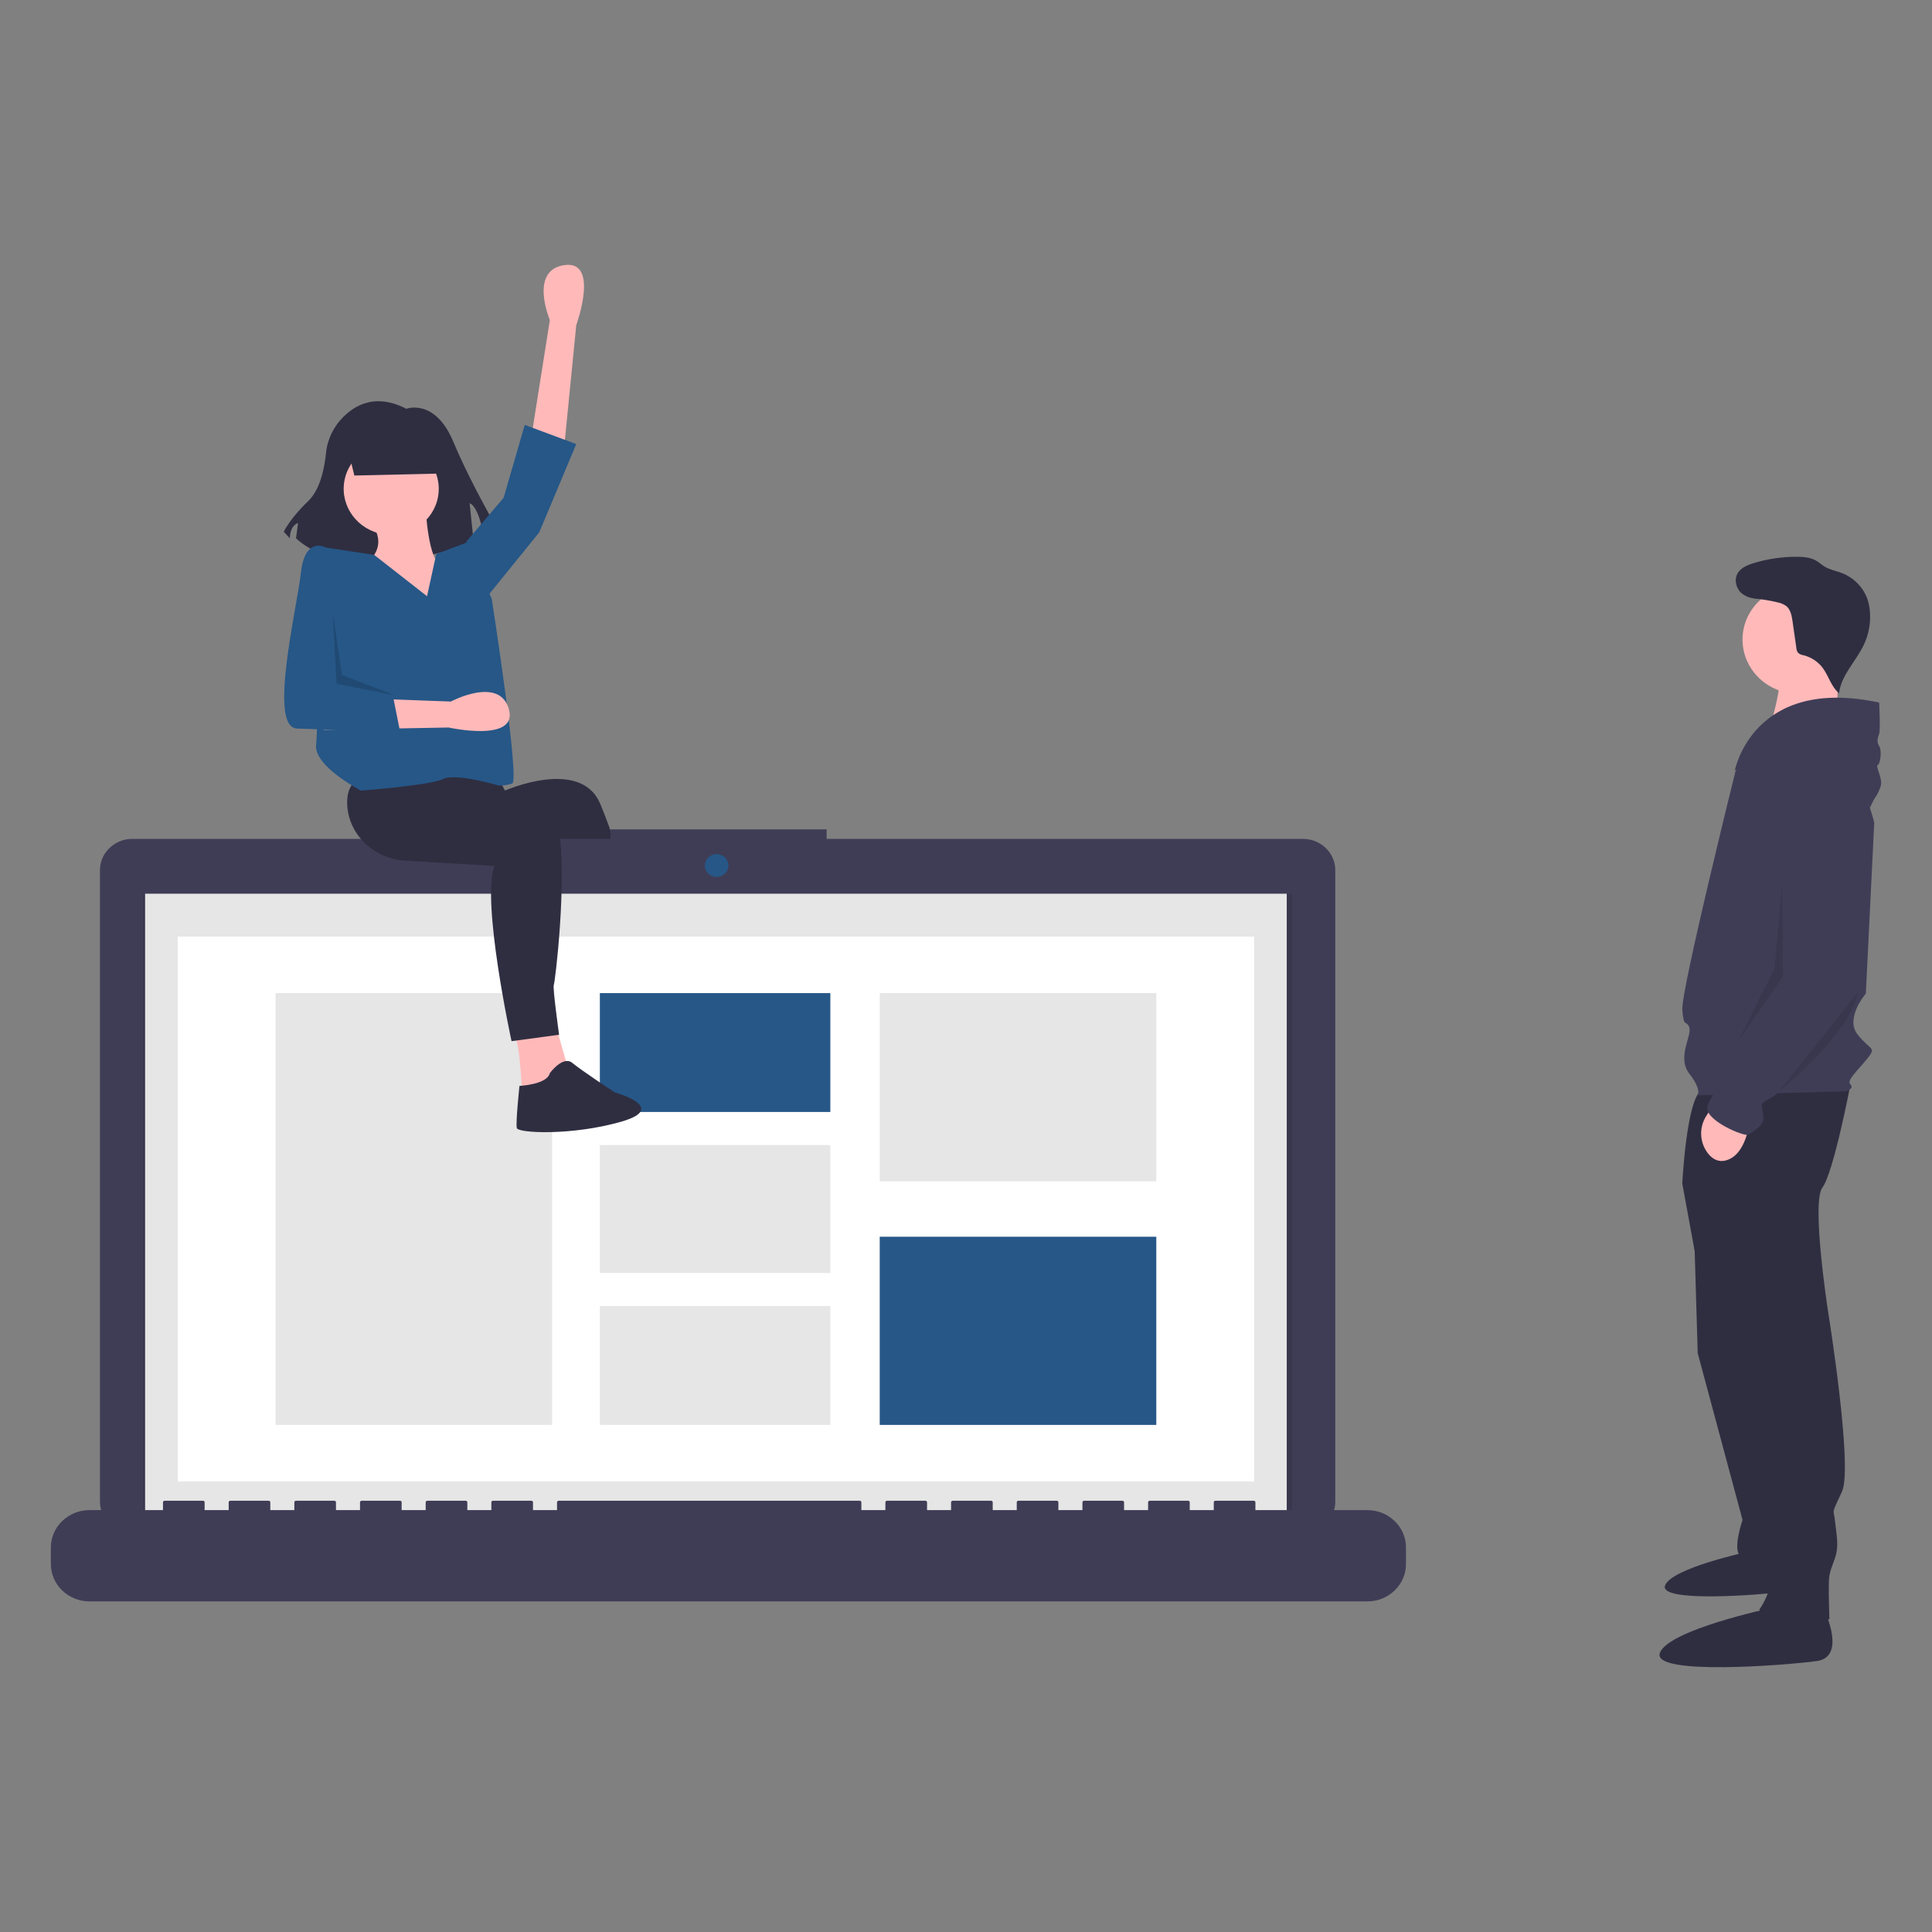 <?xml version="1.0" encoding="UTF-8" standalone="no"?>
<!DOCTYPE svg PUBLIC "-//W3C//DTD SVG 1.1//EN" "http://www.w3.org/Graphics/SVG/1.1/DTD/svg11.dtd">
<svg width="100%" height="100%" viewBox="0 0 6000 6000" version="1.1" xmlns="http://www.w3.org/2000/svg" xmlns:xlink="http://www.w3.org/1999/xlink" xml:space="preserve" xmlns:serif="http://www.serif.com/" style="fill-rule:evenodd;clip-rule:evenodd;stroke-linejoin:round;stroke-miterlimit:2;">
    <rect x="0" y="0" width="6000" height="6000" fill="#808080" stroke="none"/>
    <g transform="matrix(6.449,0,0,6.244,3000,3000)">
        <g id="undraw_social_friends_nsbv" transform="matrix(1,0,0,1,-440.695,-348.754)">
            <clipPath id="_clip1">
                <rect x="0" y="0" width="881.389" height="697.508"/>
            </clipPath>
            <g clip-path="url(#_clip1)">
                <path d="M277.171,365.785L286.074,393.129L298.156,382.954L291.797,361.334L277.171,365.785Z" style="fill:rgb(255,185,185);fill-rule:nonzero;"/>
                <g transform="matrix(1,0,0,1,-159.305,-101.246)">
                    <path d="M322.014,350.661L325.194,393.266L402.138,395.174L435.84,472.118L454.281,464.487C454.281,464.487 433.297,391.995 423.758,369.102C414.22,346.21 377.973,362.743 377.973,362.743L374.794,356.384L322.014,350.661Z" style="fill:rgb(47,46,65);fill-rule:nonzero;"/>
                </g>
                <g transform="matrix(1,0,0,1,-159.305,-101.246)">
                    <path d="M441.563,489.287C441.563,489.287 442.835,509.636 444.743,510.908C446.651,512.18 461.276,509.636 461.276,509.636C461.276,509.636 465.671,510.613 483.533,505.821C503.614,500.434 480.989,492.467 480.989,492.467C480.989,492.467 466.364,482.928 460.005,478.477C453.646,474.026 449.194,483.564 449.194,483.564C450.466,487.38 441.563,489.287 441.563,489.287Z" style="fill:rgb(47,46,65);fill-rule:nonzero;"/>
                </g>
                <g transform="matrix(1,0,0,1,-159.305,-101.246)">
                    <path d="M950.333,571.681L952.357,642.532L973.95,725.529C973.95,725.529 969.227,739.699 972.6,743.073C975.974,746.447 991.494,752.52 991.494,752.52L978.674,575.729L950.333,571.681Z" style="fill:rgb(47,46,65);fill-rule:nonzero;"/>
                </g>
                <g transform="matrix(1,0,0,1,-159.305,-101.246)">
                    <path d="M997.213,742.727C997.213,742.727 1004.91,759.668 994.133,761.208C983.352,762.748 933.557,766.855 936.637,758.128C939.717,749.401 977.192,741.187 977.192,741.187L997.213,742.727Z" style="fill:rgb(47,46,65);fill-rule:nonzero;"/>
                </g>
                <g transform="matrix(1,0,0,1,-159.305,-101.246)">
                    <path d="M1025.91,508.927C1025.91,508.927 1017.81,552.787 1012.41,560.21C1007.01,567.632 1015.11,621.614 1015.11,621.614C1015.11,621.614 1027.26,699.213 1021.86,711.359C1016.46,723.505 1017.81,719.456 1018.49,726.204C1019.16,732.951 1020.51,738.35 1018.49,744.423C1016.46,750.496 1016.46,749.821 1015.79,753.195C1015.11,756.568 1015.79,774.787 1015.79,774.787C1015.79,774.787 986.771,784.909 982.047,770.064C982.047,770.064 988.795,760.617 986.771,753.195C984.66,745.725 983.526,738.013 983.397,730.252L983.397,716.082L952.357,600.021L944.935,558.185C944.935,558.185 946.959,515.674 954.382,511.626C961.804,507.577 1025.91,508.927 1025.91,508.927Z" style="fill:rgb(47,46,65);fill-rule:nonzero;"/>
                </g>
                <g transform="matrix(1,0,0,1,-159.305,-101.246)">
                    <path d="M1013.76,771.414C1013.76,771.414 1023.88,793.681 1009.71,795.705C995.543,797.73 930.09,803.128 934.139,791.657C938.187,780.186 987.446,769.389 987.446,769.389L1013.76,771.414Z" style="fill:rgb(47,46,65);fill-rule:nonzero;"/>
                </g>
                <circle cx="841.629" cy="186.383" r="26.991" style="fill:rgb(255,185,185);"/>
                <g transform="matrix(1,0,0,1,-159.305,-101.246)">
                    <path d="M1019.9,299.557L1019.4,334.026L986.307,334.138C986.307,334.138 994.705,307.155 990.943,301.512C987.182,295.87 1019.9,299.557 1019.9,299.557Z" style="fill:rgb(255,185,185);fill-rule:nonzero;"/>
                </g>
                <g transform="matrix(1,0,0,1,-159.305,-101.246)">
                    <path d="M970.576,353.054C970.576,353.054 994.193,322.689 1012.41,335.51C1030.63,348.331 1037.38,378.696 1037.38,378.696L1033.33,463.717C1033.33,463.717 1023.21,475.863 1029.28,483.96C1035.35,492.057 1038.73,490.033 1034.01,496.106C1029.28,502.179 1023.88,506.902 1025.91,508.927C1027.93,510.951 1023.88,512.301 1023.88,512.301L952.357,514.325C952.357,514.325 954.382,511.626 948.309,503.529C942.236,495.431 949.658,484.635 948.309,480.586C946.959,476.538 945.61,481.261 944.935,471.814C944.26,462.367 970.576,353.054 970.576,353.054Z" style="fill:rgb(63,61,86);fill-rule:nonzero;"/>
                </g>
                <g transform="matrix(1,0,0,1,-159.305,-101.246)">
                    <path d="M977.324,527.146C977.324,527.146 975.974,544.015 965.853,546.714C962.057,547.726 959.211,545.797 957.135,542.99C953.178,537.497 952.967,530.107 956.605,524.398L959.105,520.398L977.324,527.146Z" style="fill:rgb(255,185,185);fill-rule:nonzero;"/>
                </g>
                <g transform="matrix(1,0,0,1,-159.305,-101.246)">
                    <path d="M1039.74,318.978C1039.74,318.978 1040.41,332.474 1039.74,334.498C1039.07,336.522 1038.39,338.547 1039.74,340.571C1041.09,342.595 1040.41,349.343 1039.07,350.018C1037.72,350.693 1041.77,356.765 1040.41,360.814C1039.07,364.863 1037.72,366.212 1037.04,367.562C1036.37,368.911 1035.28,371.329 1035.28,371.329C1035.28,371.329 1015.45,329.1 999.254,339.221C983.06,349.343 970.239,352.717 970.239,352.717C970.239,352.717 979.011,305.483 1039.74,318.978Z" style="fill:rgb(63,61,86);fill-rule:nonzero;"/>
                </g>
                <g transform="matrix(1,0,0,1,-159.305,-101.246)">
                    <path d="M1010.39,350.355C1010.39,350.355 1031.98,352.379 1030.63,380.72C1029.28,409.06 1032.65,453.595 1032.65,453.595C1032.65,453.595 995.543,510.276 989.47,514.325C983.397,518.373 982.722,517.699 983.397,521.073C984.072,524.447 984.746,527.146 982.047,529.845C980.454,531.449 978.635,532.813 976.649,533.893C974.663,534.974 955.056,526.471 957.081,519.723C959.105,512.975 968.552,502.179 968.552,502.179C968.552,502.179 984.746,475.863 985.421,471.814C986.096,467.766 986.096,468.44 988.12,466.416C990.144,464.392 995.543,456.294 995.543,452.246L995.543,439.425L989.886,370.911C989.366,365.27 991.285,359.668 995.153,355.529C998.365,352.169 1003.22,349.495 1010.39,350.355Z" style="fill:rgb(63,61,86);fill-rule:nonzero;"/>
                </g>
                <g transform="matrix(1,0,0,1,-159.305,-101.246)">
                    <path d="M983.527,266.814C979.958,267.803 976.12,266.925 973.336,264.481C970.699,261.975 969.812,257.632 971.689,254.515C973.309,251.823 976.461,250.507 979.461,249.571C986.077,247.509 992.967,246.458 999.897,246.454C1003.2,246.453 1006.65,246.735 1009.48,248.444C1010.88,249.29 1012.06,250.452 1013.44,251.323C1015.99,252.926 1019.04,253.458 1021.83,254.571C1027.61,256.918 1032.09,261.661 1034.1,267.559C1034.74,269.537 1035.14,271.586 1035.29,273.659C1035.75,279.34 1034.74,285.044 1032.37,290.227C1028.61,298.437 1021.44,305.34 1020.43,314.315C1016.57,311.077 1015.44,305.645 1012.45,301.59C1010.23,298.593 1007.05,296.437 1003.45,295.477C1002.44,295.344 1001.49,294.92 1000.72,294.258C1000.2,293.54 999.903,292.685 999.866,291.8L998.014,278.466C997.637,275.752 997.128,272.786 995.045,271.006C993.739,270.034 992.226,269.377 990.624,269.087C986.834,268.145 982.974,267.516 979.081,267.205" style="fill:rgb(47,46,65);fill-rule:nonzero;"/>
                </g>
                <g transform="matrix(1,0,0,1,-159.305,-101.246)">
                    <path d="M1029.37,463.234L991.494,512.391C991.494,512.391 1026.37,483.234 1029.37,463.234Z" style="fill-opacity:0.1;fill-rule:nonzero;"/>
                </g>
                <path d="M833.709,307.563L834.068,353.988L812.068,386.988L830.068,349.988L833.709,307.563Z" style="fill-opacity:0.1;fill-rule:nonzero;"/>
                <g transform="matrix(1,0,0,1,-159.305,-101.246)">
                    <path d="M762.312,386.779L532.88,386.779L532.88,382.05L428.847,382.05L428.847,386.779L198.469,386.779C189.955,386.779 182.949,393.784 182.949,402.298L182.949,716.461C182.949,724.975 189.955,731.981 198.469,731.981L762.312,731.981C770.826,731.981 777.832,724.975 777.832,716.461L777.832,402.298C777.832,393.785 770.826,386.779 762.312,386.779Z" style="fill:rgb(63,61,86);fill-rule:nonzero;"/>
                </g>
                <rect x="44.451" y="312.96" width="553.269" height="312.1" style="fill-opacity:0.1;"/>
                <circle cx="320.612" cy="298.774" r="5.675" style="fill:rgb(38,87,135);"/>
                <rect x="45.38" y="312.804" width="549.775" height="311.985" style="fill:rgb(230,230,230);"/>
                <rect x="61.1" y="334.122" width="518.334" height="271.005" style="fill:white;"/>
                <rect x="108.198" y="362.241" width="133.187" height="214.767" style="fill:rgb(230,230,230);"/>
                <rect x="264.376" y="362.241" width="110.989" height="59.117" style="fill:rgb(38,87,135);"/>
                <rect x="264.376" y="437.821" width="110.989" height="63.607" style="fill:rgb(230,230,230);"/>
                <rect x="264.376" y="517.891" width="110.989" height="59.117" style="fill:rgb(230,230,230);"/>
                <rect x="399.149" y="362.241" width="133.187" height="93.594" style="fill:rgb(230,230,230);"/>
                <rect x="399.149" y="483.414" width="133.187" height="93.594" style="fill:rgb(38,87,135);"/>
                <g transform="matrix(1,0,0,1,-159.305,-101.246)">
                    <path d="M793.366,720.632L739.371,720.632L739.371,716.741C739.371,716.318 739.023,715.97 738.599,715.97L720.087,715.97C719.664,715.97 719.315,716.318 719.315,716.741L719.315,720.632L707.745,720.632L707.745,716.741C707.745,716.318 707.397,715.97 706.974,715.97L688.461,715.97C688.038,715.97 687.689,716.318 687.689,716.741L687.689,720.632L676.119,720.632L676.119,716.741C676.119,716.318 675.771,715.97 675.348,715.97L656.835,715.97C656.412,715.97 656.064,716.318 656.064,716.741L656.064,720.632L644.493,720.632L644.493,716.741C644.493,716.318 644.145,715.97 643.722,715.97L625.209,715.97C624.786,715.97 624.438,716.318 624.438,716.741L624.438,720.632L612.867,720.632L612.867,716.741C612.867,716.318 612.519,715.97 612.096,715.97L593.583,715.97C593.16,715.97 592.812,716.318 592.812,716.741L592.812,720.632L581.241,720.632L581.241,716.741C581.241,716.318 580.893,715.97 580.47,715.97L561.957,715.97C561.534,715.97 561.186,716.318 561.186,716.741L561.186,720.632L549.615,720.632L549.615,716.741C549.615,716.318 549.267,715.97 548.844,715.97L403.828,715.97C403.404,715.97 403.056,716.318 403.056,716.741L403.056,720.632L391.486,720.632L391.486,716.741C391.486,716.318 391.138,715.97 390.714,715.97L372.202,715.97C371.779,715.97 371.43,716.318 371.43,716.741L371.43,720.632L359.86,720.632L359.86,716.741C359.86,716.318 359.512,715.97 359.089,715.97L340.576,715.97C340.153,715.97 339.804,716.318 339.804,716.741L339.804,720.632L328.234,720.632L328.234,716.741C328.234,716.318 327.886,715.97 327.463,715.97L308.95,715.97C308.527,715.97 308.178,716.318 308.178,716.741L308.178,720.632L296.608,720.632L296.608,716.741C296.608,716.318 296.26,715.97 295.837,715.97L277.324,715.97C276.901,715.97 276.553,716.318 276.553,716.741L276.553,720.632L264.982,720.632L264.982,716.741C264.982,716.318 264.634,715.97 264.211,715.97L245.698,715.97C245.275,715.97 244.927,716.318 244.927,716.741L244.927,720.632L233.356,720.632L233.356,716.741C233.356,716.318 233.008,715.97 232.585,715.97L214.072,715.97C213.649,715.97 213.301,716.318 213.301,716.741L213.301,720.632L177.818,720.632C167.662,720.632 159.305,728.989 159.305,739.145L159.305,747.516C159.305,757.671 167.662,766.028 177.818,766.028L793.366,766.028C803.522,766.028 811.879,757.671 811.879,747.516L811.879,739.145C811.879,728.989 803.522,720.632 793.366,720.632Z" style="fill:rgb(63,61,86);fill-rule:nonzero;"/>
                </g>
                <g transform="matrix(1,0,0,1,-159.305,-101.246)">
                    <path d="M297.648,179.8C294.279,184.302 292.238,189.659 291.759,195.262C291.073,202.083 289.076,212.992 283.265,218.726C274.411,227.463 271.46,234.015 271.46,234.015L274.411,237.291C274.411,230.739 278.346,229.647 278.346,229.647L277.362,237.291C303.924,262.408 362.949,239.475 362.949,239.475L360.981,219.818C365.9,222.002 367.868,237.291 367.868,237.291L375.738,235.107C375.738,235.107 361.965,211.082 353.111,189.241C344.258,167.4 330.485,172.86 330.485,172.86C314.253,164.185 303.532,172.23 297.648,179.8Z" style="fill:rgb(47,46,65);fill-rule:nonzero;"/>
                </g>
                <g transform="matrix(1,0,0,1,-159.305,-101.246)">
                    <path d="M390.055,191.05L399.594,128.732C399.594,128.732 389.42,103.932 406.589,101.388C423.758,98.844 412.312,131.275 412.312,131.275L406.589,191.05L390.055,191.05Z" style="fill:rgb(255,185,185);fill-rule:nonzero;"/>
                </g>
                <g transform="matrix(1,0,0,1,-159.305,-101.246)">
                    <path d="M382.425,484.2C385.604,489.287 386.24,515.359 386.24,515.359L408.497,501.37L402.138,478.477L382.425,484.2Z" style="fill:rgb(255,185,185);fill-rule:nonzero;"/>
                </g>
                <g transform="matrix(1,0,0,1,-159.305,-101.246)">
                    <path d="M351.265,347.482C351.265,347.482 323.286,347.482 308.024,356.384C303.119,359.246 301.695,364.407 302.022,370.093C302.876,384.949 315.009,396.681 329.861,397.6L372.886,400.261C366.527,418.067 381.153,487.38 381.153,487.38L404.045,484.2C404.045,484.2 400.866,460.672 401.502,459.4C402.138,458.128 407.861,408.528 404.045,382.456C400.23,356.384 348.086,367.195 348.086,367.195L351.265,347.482Z" style="fill:rgb(47,46,65);fill-rule:nonzero;"/>
                </g>
                <g transform="matrix(1,0,0,1,-159.305,-101.246)">
                    <path d="M384.968,509.636C384.968,509.636 383.061,528.077 383.696,530.621C384.332,533.165 410.404,534.436 433.933,527.442C457.461,520.447 430.753,512.816 430.753,512.816C430.753,512.816 414.856,502.005 410.404,498.19C405.953,494.375 399.594,503.277 399.594,503.277C398.322,509 384.968,509.636 384.968,509.636Z" style="fill:rgb(47,46,65);fill-rule:nonzero;"/>
                </g>
                <g transform="matrix(0.16,-0.987,0.987,0.16,-97.729,396.47)">
                    <circle cx="323.286" cy="212.671" r="22.892" style="fill:rgb(255,185,185);"/>
                </g>
                <g transform="matrix(1,0,0,1,-159.305,-101.246)">
                    <path d="M313.747,229.84C322.014,241.922 311.84,248.917 311.84,248.917L307.388,281.984C307.388,281.984 355.081,286.435 363.348,280.076C371.614,273.717 353.809,252.732 347.45,250.825C341.091,248.917 339.819,222.845 339.819,222.845L313.747,229.84Z" style="fill:rgb(255,185,185);fill-rule:nonzero;"/>
                </g>
                <g transform="matrix(1,0,0,1,-159.305,-101.246)">
                    <path d="M314.992,245.529L289.901,241.604L287.04,268.63C287.04,268.63 288.311,329.04 287.04,339.851C285.768,350.661 308.66,362.743 308.66,362.743C308.66,362.743 341.727,360.2 348.086,357.02C354.445,353.841 374.794,360.2 374.794,360.2C377.061,360.326 379.33,360.001 381.471,359.246C385.286,357.974 371.614,267.358 371.614,267.358L359.532,239.379L344.906,245.102L340.455,266.086L314.992,245.529Z" style="fill:rgb(38,87,135);fill-rule:nonzero;"/>
                </g>
                <path d="M209.766,165.476L235.202,133.045L253.007,89.168L228.207,79.63L218.032,115.876L200.227,137.497L199.591,141.312L209.766,165.476Z" style="fill:rgb(38,87,135);fill-rule:nonzero;"/>
                <g transform="matrix(1,0,0,1,-159.305,-101.246)">
                    <path d="M288.92,316.089L351.919,318.461C351.919,318.461 375.398,305.525 379.882,322.292C384.367,339.06 350.842,331.386 350.842,331.386L290.805,332.515L288.92,316.089Z" style="fill:rgb(255,185,185);fill-rule:nonzero;"/>
                </g>
                <g transform="matrix(1,0,0,1,-159.305,-101.246)">
                    <path d="M294.352,311.553L323.604,313.461L327.419,333.174C327.419,333.174 291.809,332.538 277.819,331.902C263.829,331.266 277.819,272.127 279.727,254.322C281.634,236.517 291.173,241.604 291.173,241.604L296.896,246.055L294.352,311.553Z" style="fill:rgb(38,87,135);fill-rule:nonzero;"/>
                </g>
                <path d="M140.135,203.948L165.571,214.123L137.591,208.399L135.683,172.153L140.135,203.948Z" style="fill-opacity:0.15;fill-rule:nonzero;"/>
                <path d="M188.155,103.804L146.155,104.804L141.155,83.804L188.155,83.804L188.155,103.804Z" style="fill:rgb(47,46,65);fill-rule:nonzero;"/>
            </g>
        </g>
        <g id="undraw_social_friends_nsbv1" serif:id="undraw_social_friends_nsbv">
        </g>
    </g>
</svg>
